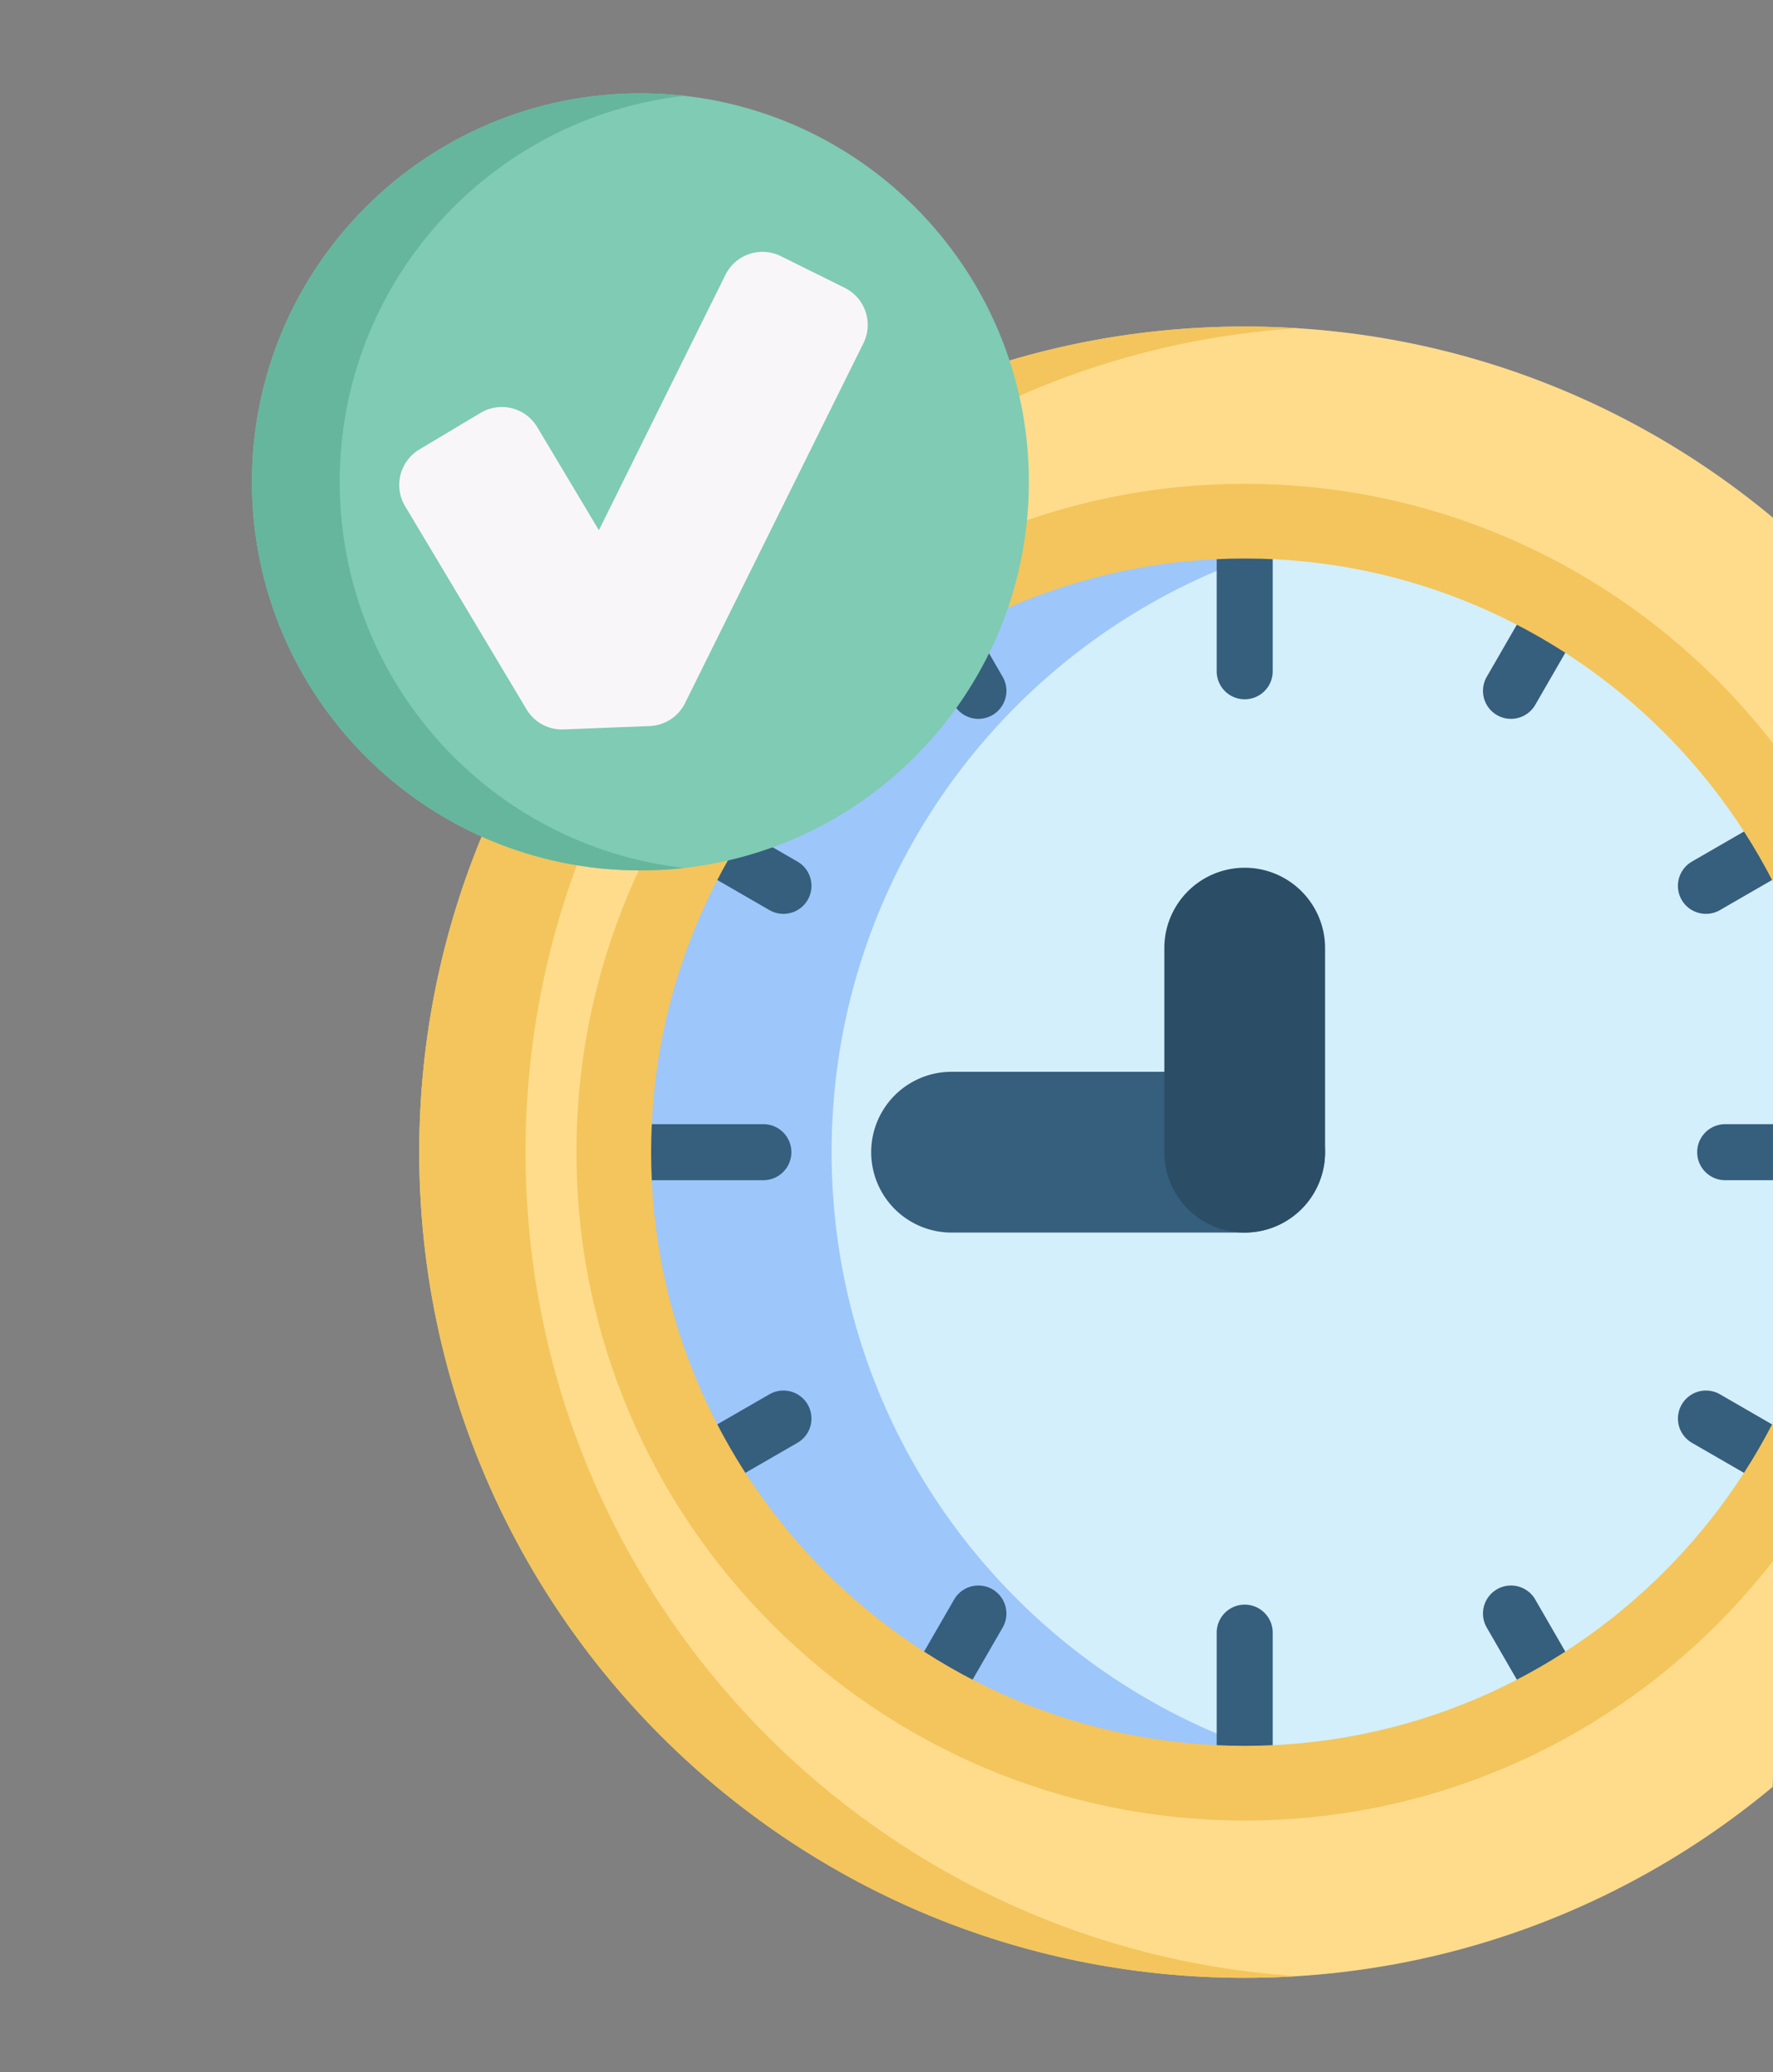 <svg width="190" height="222" fill="none" xmlns="http://www.w3.org/2000/svg"><rect width="100%" height="100%" fill="#808080" stroke="none"/><g clip-path="url(#a)"><path d="M133.389 211.906c48.854 0 88.459-39.605 88.459-88.459 0-48.855-39.605-88.46-88.459-88.46-48.855 0-88.46 39.605-88.46 88.46 0 48.854 39.605 88.459 88.46 88.459Z" fill="#FFDC8C"/><path d="M139.068 211.728a92.88 92.88 0 0 1-5.679.178c-48.857 0-88.46-39.607-88.46-88.459 0-48.852 39.603-88.46 88.46-88.46 1.907 0 3.802.063 5.679.178-46.194 2.952-82.746 41.348-82.746 88.282s36.552 85.33 82.746 88.281Z" fill="#F3C55C"/><path d="M133.382 191.055c37.339 0 67.609-30.269 67.609-67.608 0-37.34-30.27-67.609-67.609-67.609-37.34 0-67.609 30.27-67.609 67.609s30.27 67.608 67.609 67.608Z" fill="#D3EFFB"/><path d="M145.197 190.075a67.441 67.441 0 0 1-11.524.982c-37.34 0-67.61-30.271-67.61-67.61 0-37.34 30.27-67.61 67.61-67.61 3.927 0 7.78.332 11.524.981-31.844 5.467-56.08 33.217-56.08 66.629 0 33.412 24.236 61.162 56.08 66.628Z" fill="#9DC6FB"/><path d="M133.383 132.059h-31.411a8.613 8.613 0 0 1 0-17.226h31.411a8.613 8.613 0 0 1 0 17.226Z" fill="#365E7D"/><path d="M133.386 132.059a8.613 8.613 0 0 1-8.613-8.613v-21.992a8.614 8.614 0 0 1 17.226 0v21.992a8.613 8.613 0 0 1-8.613 8.613Z" fill="#2B4D66"/><path d="M133.386 74.922a2.997 2.997 0 0 1-2.773-1.853 3 3 0 0 1-.229-1.149V58.375a3 3 0 1 1 6.003 0V71.92a3 3 0 0 1-3.001 3.001Zm0 116.598a3.006 3.006 0 0 1-3.002-3.002v-13.544a3.01 3.01 0 0 1 1.842-2.818 2.996 2.996 0 0 1 3.299.664 2.992 2.992 0 0 1 .862 2.154v13.544a3.003 3.003 0 0 1-3.001 3.002Zm65.071-65.072h-13.545a2.988 2.988 0 0 1-2.144-.867 2.985 2.985 0 0 1-.892-2.134 3.003 3.003 0 0 1 3.036-3.002h13.545a3.006 3.006 0 0 1 3.002 3.001 2.997 2.997 0 0 1-.879 2.123 3.006 3.006 0 0 1-2.123.879Zm-116.598 0H68.314a3.001 3.001 0 0 1 0-6.003h13.545a3.002 3.002 0 0 1 0 6.003Zm100.959-28.537a3 3 0 0 1-2.778-4.15 3.007 3.007 0 0 1 1.275-1.452l6.924-3.997a3 3 0 1 1 3.001 5.198l-6.924 3.998a2.988 2.988 0 0 1-1.498.403ZM77.034 158.984a3.003 3.003 0 0 1-1.503-5.602l6.924-3.997a3.01 3.01 0 0 1 3.328.218 2.996 2.996 0 0 1 1.148 1.99 2.997 2.997 0 0 1-1.475 2.991l-6.923 3.997a2.986 2.986 0 0 1-1.499.403Zm84.887-81.966a2.999 2.999 0 0 1-2.999-3.002c0-.527.139-1.044.402-1.5l3.998-6.924a3 3 0 1 1 5.198 3l-3.997 6.925a3.004 3.004 0 0 1-2.602 1.501Zm-61.074 105.784a3.006 3.006 0 0 1-2.999-3.003c0-.527.139-1.044.402-1.5l3.998-6.924a3.003 3.003 0 0 1 4.1-1.099 3.013 3.013 0 0 1 1.398 1.823 3.007 3.007 0 0 1-.299 2.277l-3.998 6.924a3.004 3.004 0 0 1-2.602 1.502Zm4.003-105.784a3.001 3.001 0 0 1-2.602-1.501l-3.998-6.924a3.002 3.002 0 1 1 5.199-3.001l3.997 6.923a2.994 2.994 0 0 1 .002 3.001 3 3 0 0 1-2.598 1.502Zm61.074 105.784a3 3 0 0 1-2.602-1.502l-3.998-6.924a2.99 2.99 0 0 1-.3-2.277 3.004 3.004 0 0 1 3.676-2.123 3.004 3.004 0 0 1 1.823 1.399l3.997 6.924a2.993 2.993 0 0 1 .002 3.001 3.006 3.006 0 0 1-2.598 1.502ZM83.953 97.911a2.989 2.989 0 0 1-1.498-.403L75.53 93.51a3.002 3.002 0 0 1 3.001-5.198l6.924 3.997a3.001 3.001 0 0 1-1.503 5.602Zm105.784 61.074a2.985 2.985 0 0 1-1.498-.403l-6.924-3.997a3.004 3.004 0 0 1-1.476-2.991 3.01 3.01 0 0 1 2.199-2.508 3.013 3.013 0 0 1 2.278.3l6.924 3.997a3.005 3.005 0 0 1 1.4 3.379 3.002 3.002 0 0 1-2.903 2.223Z" fill="#365E7D"/><path d="M133.384 195.058c-39.486 0-71.61-32.125-71.61-71.611 0-39.487 32.124-71.61 71.61-71.61s71.61 32.124 71.61 71.61-32.124 71.611-71.61 71.611Zm0-135.218c-35.073 0-63.606 28.534-63.606 63.607 0 35.072 28.533 63.606 63.606 63.606s63.606-28.534 63.606-63.606c0-35.073-28.534-63.607-63.606-63.607Z" fill="#F3C55C"/><path d="M68.628 93.256c22.99 0 41.628-18.637 41.628-41.628C110.256 28.638 91.619 10 68.628 10 45.638 10 27 28.638 27 51.628s18.638 41.628 41.628 41.628Z" fill="#7FCBB4"/><path d="M73.33 92.996c-1.56.176-3.13.264-4.7.263C45.638 93.259 27 74.62 27 51.629c0-22.99 18.638-41.627 41.63-41.627 1.589 0 3.16.087 4.7.262C52.554 12.6 36.402 30.228 36.402 51.63c0 21.403 16.152 39.032 36.93 41.367Z" fill="#65B69D"/><path d="M56.424 76 43.409 54.227a4.425 4.425 0 0 1 1.528-6.069l6.566-3.925a4.425 4.425 0 0 1 6.07 1.528l6.604 11.049 13.565-27.368a4.426 4.426 0 0 1 5.931-2l6.854 3.398a4.426 4.426 0 0 1 2 5.93L73.412 75.333a4.426 4.426 0 0 1-3.791 2.457l-9.224.363A4.428 4.428 0 0 1 56.424 76Z" fill="#F9F6F9"/></g><defs><clipPath id="a"><rect width="190" height="222" rx="32" fill="#fff"/></clipPath></defs></svg>